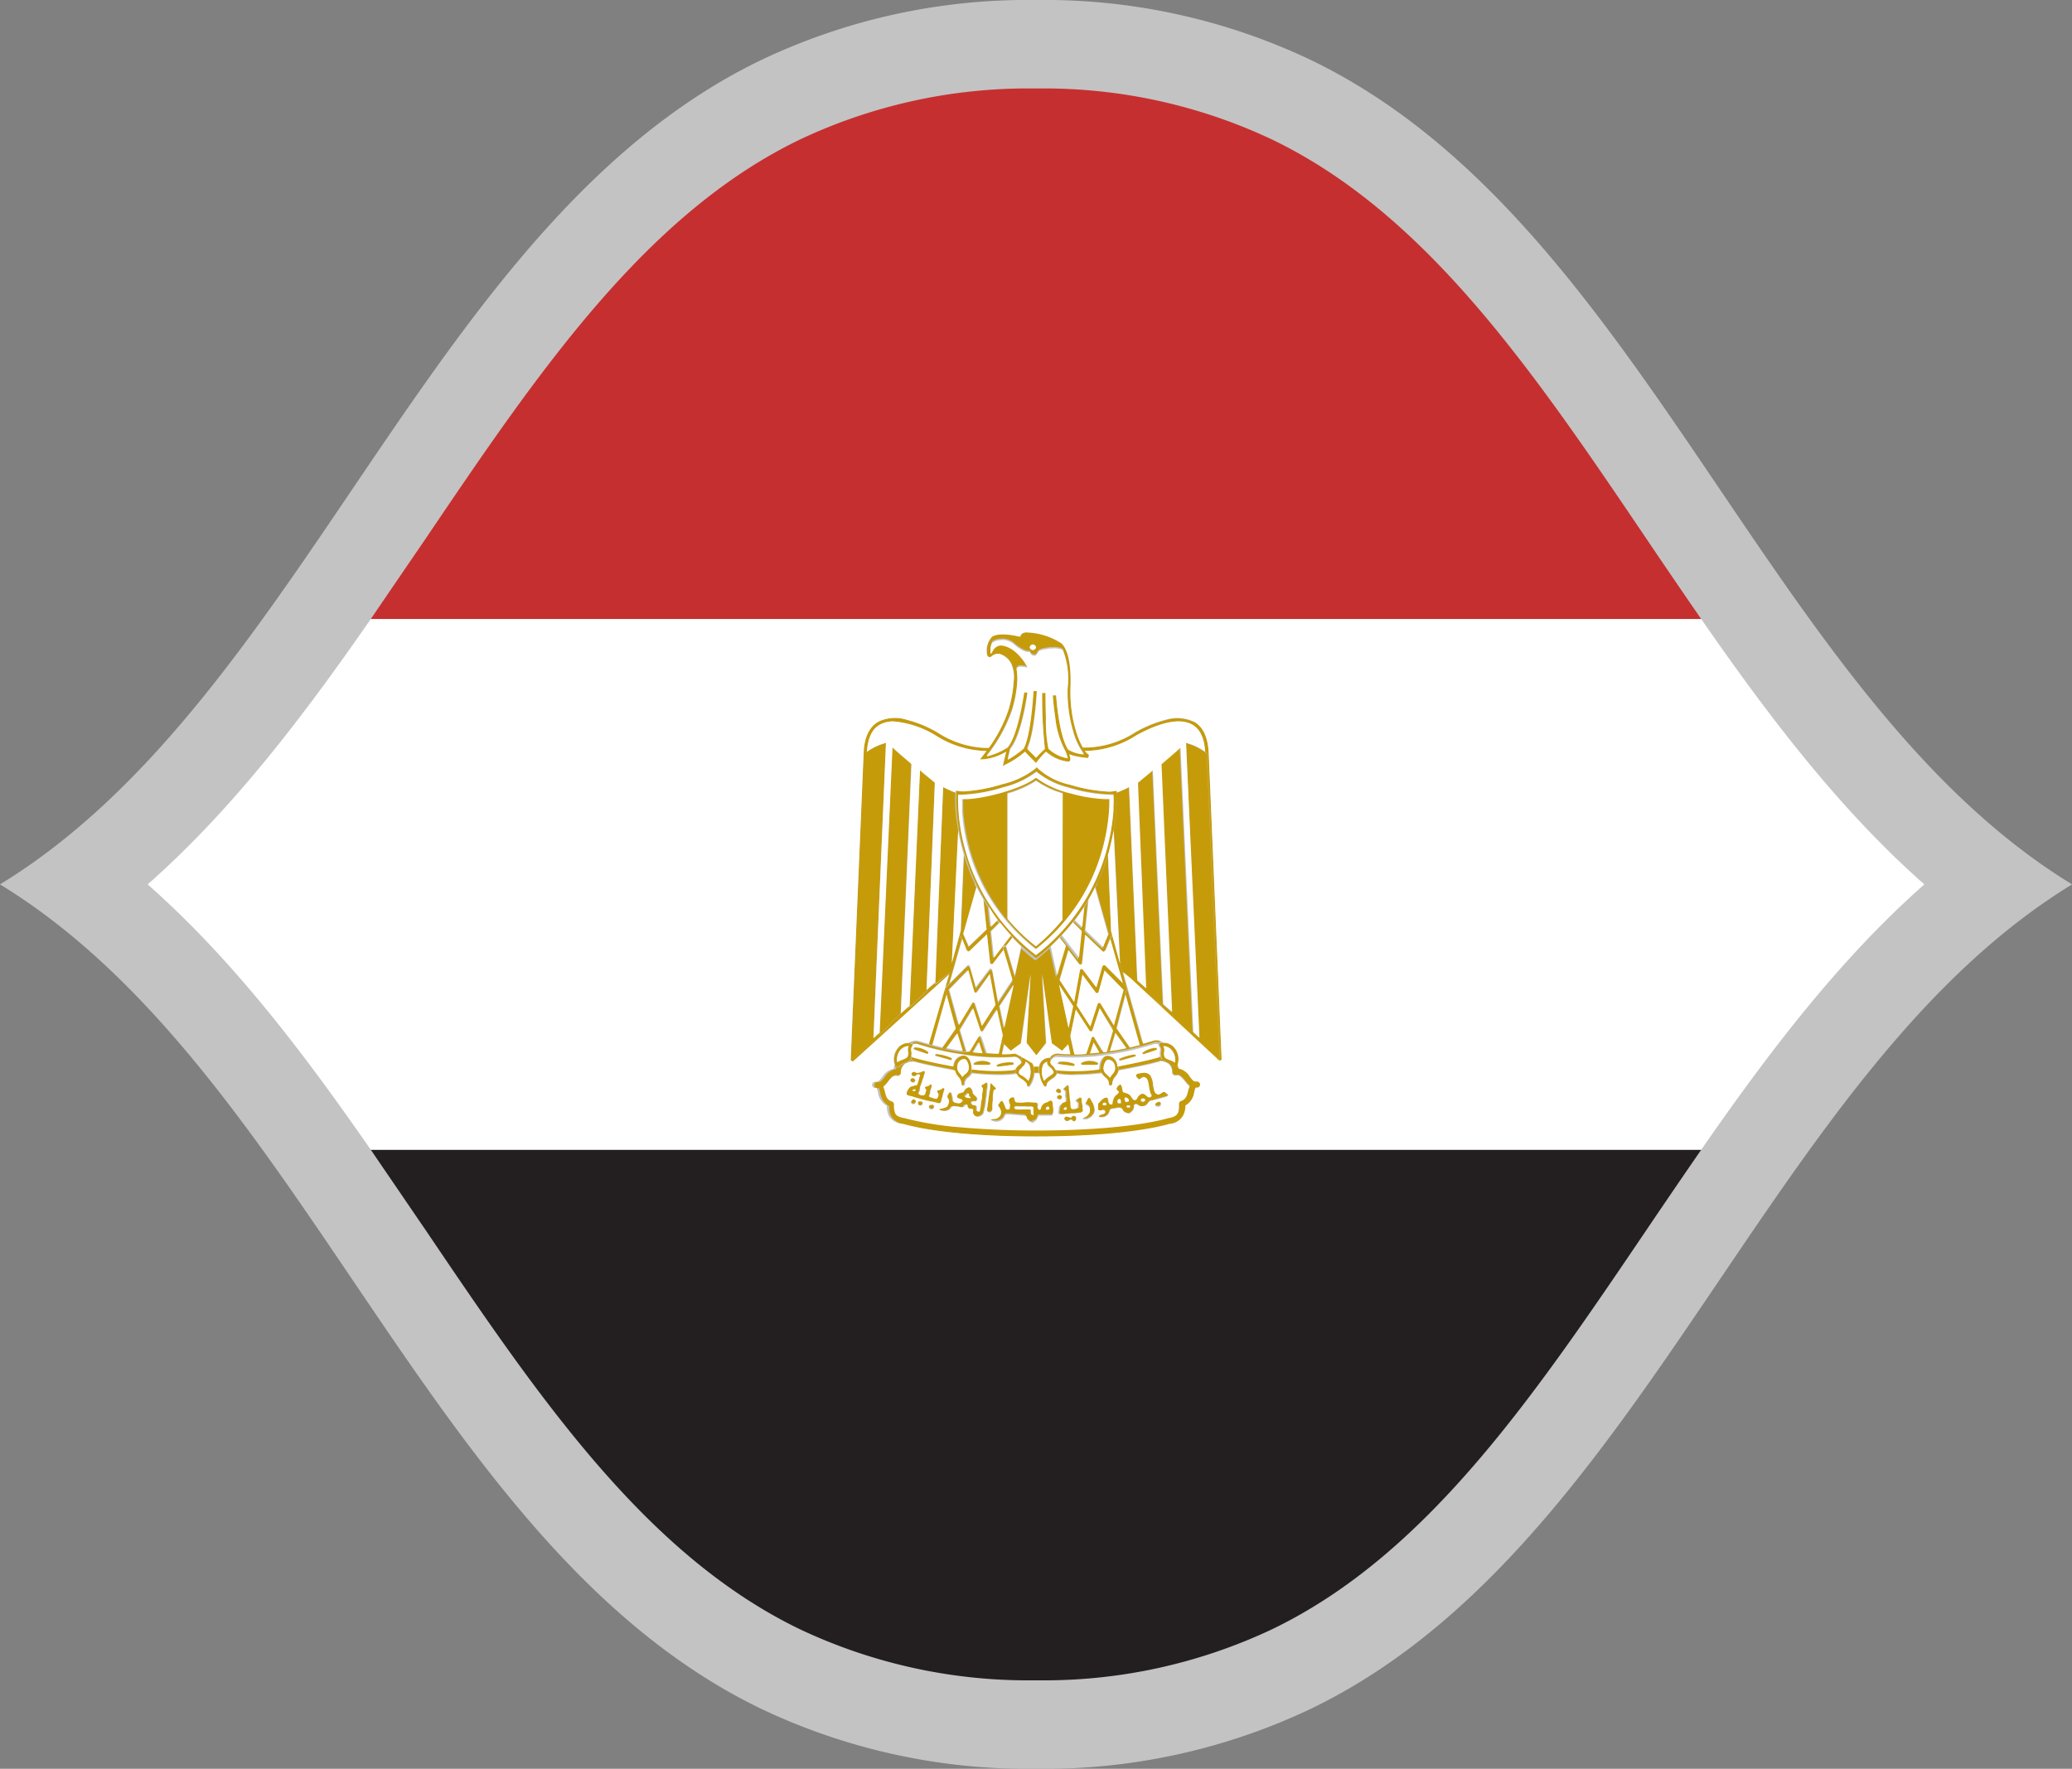 <svg id="FBWC2023_Flags_Digital_Africa_EGY_RGB" xmlns="http://www.w3.org/2000/svg" viewBox="0 0 234.22 200"><rect x="0" y="0" width="234.22" height="200" fill="#808080" stroke="none"/><defs><style>.cls-1{fill:#c3c3c3;}.cls-2{fill:#231f20;}.cls-3{fill:#c62f2f;}.cls-4{fill:#c69b0a;}.cls-5{fill:#fff;}</style></defs><path id="Background" class="cls-1" d="M117.11,0a70.17,70.17,0,0,1,31,6.75c37.72,18.14,51.45,72.06,86.12,93.25h0c-34.67,21.19-48.4,75.11-86.12,93.25a70.17,70.17,0,0,1-31,6.75,70.17,70.17,0,0,1-31-6.75C48.4,175.11,34.67,121.19,0,100H0C34.67,78.81,48.4,24.89,86.12,6.75A70.17,70.17,0,0,1,117.11,0Z" transform="translate(0 0)"/><g id="Flag_EGY"><path class="cls-2" d="M48.1,139.07C60.89,158,73,175.83,90.46,184.24A60.38,60.38,0,0,0,116.53,190h1.16a60.38,60.38,0,0,0,26.07-5.76c17.49-8.41,29.57-26.27,42.36-45.17q3.06-4.53,6.19-9.07H41.91Q45,134.53,48.1,139.07Z" transform="translate(0 0)"/><path class="cls-3" d="M186.12,60.93C173.33,42,161.25,24.17,143.76,15.76A60.38,60.38,0,0,0,117.69,10h-1.16a60.38,60.38,0,0,0-26.07,5.76C73,24.17,60.89,42,48.1,60.93Q45,65.46,41.91,70h150.4Q189.18,65.47,186.12,60.93Z" transform="translate(0 0)"/><path class="cls-4" d="M107.31,110l0,.18-10.81,9.8a.19.19,0,0,1-.21,0,.21.21,0,0,1-.11-.18L97.6,85.14c.07-1.77.64-3,1.69-3.55a4.39,4.39,0,0,1,3.2-.2A13.35,13.35,0,0,1,106,82.84h0a10.66,10.66,0,0,0,5.27,1.68h.53l-.27.38h-.28a11,11,0,0,1-5.45-1.74A11,11,0,0,0,101,81.57a3.17,3.17,0,0,0-1.53.36c-.89.49-1.38,1.54-1.47,3.08l-.22.14-1.46,34.64,2.41-2.15v-.3l.7-.63,0,.3,2.41-2.46h0l1-.87v.24l1.94-1.89v-.1l1-.86v.23Zm27.63-28.36a4.42,4.42,0,0,0-3.21-.2,13.35,13.35,0,0,0-3.48,1.45h0A10.65,10.65,0,0,1,123,84.52c-.2,0-.4,0-.6,0a2.27,2.27,0,0,0,.25.38H123a10.9,10.9,0,0,0,5.44-1.74c1.27-.72,4.41-2.28,6.31-1.23.9.49,1.39,1.54,1.48,3.08l.21.14,1.46,34.64-2.41-2.15,0-.36-.69-.64,0,.37-2.41-2.46v-.14l-1-.89,0,.39L129.5,112v-.29l-1-.89,0,.45-.8-.65,10,9.29a.17.17,0,0,0,.13,0H138a.21.21,0,0,0,.11-.18l-1.46-34.65C136.55,83.37,136,82.17,134.94,81.59ZM134.07,84Zm1.4,33.33,0,.36,2.41,2.15-1.46-34.64-.21-.14A6.49,6.49,0,0,0,134.07,84ZM105.66,88.51c-.26-.26-1.2-1-1.68-1.42l-1.19,26.58v.24l1.94-1.89v-.1l.94-23.41Zm22.9,0h0l.93,23.22V112l1.94,1.89,0-.39-1.18-26.43C129.76,87.56,128.82,88.25,128.56,88.51Zm2.62-2.15h0l1.2,28.05v.14L134.8,117l0-.37-1.45-32.18C132.86,84.94,131.44,86.1,131.18,86.36ZM108,91.46a16.1,16.1,0,0,1,0-1.86,14.28,14.28,0,0,1-1.38-.62l-.94,22.08v.23l1.65-1.34.28-1,.72-15A23.38,23.38,0,0,1,108,91.46Zm-5-5.1c-.26-.26-1.68-1.42-2.15-1.9l-1.45,32.25,0,.3,2.41-2.46h0L103,86.36ZM100.15,84Zm23.9,15.86,1.55,5.5-.35-8.67A23.23,23.23,0,0,1,124.05,99.81Zm-15.43,5.5,1.55-5.49a21.87,21.87,0,0,1-1.2-3.16ZM98,85l-.22.14-1.46,34.64,2.41-2.15v-.3L100.15,84A6.46,6.46,0,0,0,98,85Zm30.54,25.83L127.61,89a14.28,14.28,0,0,1-1.38.62,19.45,19.45,0,0,1-.32,4.28l.72,15.07.28,1,.85.69.8.65ZM113.1,117.7l.13-.58h0l-.46,2.09h.45l.25-1.14Zm1.41-6.38h0l-1.07,4.89h0Zm.22-1,.72-3.27h0l-.72,3.28Zm-9.35,7.86,1.6-5.68-.17-.6a.2.2,0,0,1,0-.18l.47-.49,1.42-5-.17-.41.32-.13,1.5-5.31c-.08-.17-.16-.33-.23-.49l-1.55,5.49-1,3.64-.28,1,0,.18L105,118.05Zm6.55-12.89-.35.33.35,3.22a.18.18,0,0,0,.14.16h.05a.23.23,0,0,0,.15-.07l1.2-1.57-.12-.39.37-.11,0,.12.71-.93-.27-.27-1.93,2.53Zm-.05-.48-.24-2.28c-.07-.11-.15-.2-.21-.31s-.17-.3-.26-.45l.36,3.38ZM126.63,109l-1-3.64-1.55-5.5-.23.48,1.5,5.33.32.13-.17.41,1.42,5,.47.49a.2.2,0,0,1,0,.18l-.17.6,1.6,5.68.35-.09-2.28-8.1Zm-7.14,1.33-.72-3.28h0l.72,3.28Zm1.3,5.93-1.07-4.89h0l1.27,5.79-.2-.9Zm.2.9.13.59-.37.37.25,1.14h.45l-.46-2.09Zm-10.32.09a.17.17,0,0,0-.18.09l-1,1.65.41,0,.67-1.15.41,1.26.42,0-.6-1.8A.16.16,0,0,0,110.67,117.2Zm-1.26-9.65h0a.19.19,0,0,0,.13,0l2-1.92.35-.33,1-1-.25-.29-.81.77-.35.34-2,1.92-.58-1.42h0l-.32.13.17.41.52,1.27A.24.24,0,0,0,109.41,107.55Zm14.14,9.65a.16.16,0,0,0-.16.13l-.6,1.8.42,0,.41-1.26.67,1.15.41,0-1-1.65A.17.17,0,0,0,123.55,117.2Zm1.73-11.59h0l.32.13-.17.41-.52,1.27a.24.24,0,0,1-.14.12h0a.19.19,0,0,1-.13,0l-2-1.92-.35,3.22a.18.18,0,0,1-.14.16h-.05a.23.23,0,0,1-.15-.07l-1.2-1.57-1,3.38,1.64,2.49.65-3.58a.21.21,0,0,1,.15-.15.18.18,0,0,1,.19.08l1.52,2,.67-2.36a.21.21,0,0,1,.13-.13.19.19,0,0,1,.19,0l2,2,.47.49a.2.2,0,0,1,0,.18l-.17.6-1,3.82,1.52,2.14-.4.08-1.23-1.71-.61,2-.26,0-.16,0,.73-2.43L124.31,114l-.82,2.49a.18.18,0,0,1-.16.13.19.19,0,0,1-.18-.09l-1.54-2.38-.62,3h0l-.2-.9h0l.52-2.47-1.59-2.42h0l1.27,5.79.13.59-.37.37-.74.73-1.16-.85-1.08-7.79.45,7.75-1.11,1.41L116,117.91l.46-7.75L115.37,118l-1.16.85-.74-.73-.37-.37.13-.58h0l-.62-3-1.54,2.38a.19.19,0,0,1-.18.09.18.18,0,0,1-.16-.13l-.82-2.49-1.48,2.45.73,2.43-.16,0h0l-.26,0-.61-2-1.23,1.71-.4-.08,1.52-2.14-1-3.82-.17-.6a.2.2,0,0,1,0-.18l.47-.49,2-2a.19.19,0,0,1,.19,0,.21.21,0,0,1,.13.13l.67,2.36,1.52-2a.18.18,0,0,1,.19-.08.21.21,0,0,1,.15.15l.65,3.58,1.64-2.49-1-3.38-.12-.39.37-.11,0,.12,1,3.34h0l.72-3.27c.5.45,1,.88,1.55,1.3l0,0h.11l0,0c.54-.42,1.06-.86,1.56-1.31l.72,3.28h0l1-3.34-.72-.93c.09-.1.19-.18.27-.28l1.94,2.54.33-3-1-1,.24-.3.82.78.24-2.3c.07-.1.14-.19.2-.29s.18-.31.27-.47l-.36,3.4,2,1.92Zm-12.78,8-.64-3.49-1.49,2a.2.2,0,0,1-.19.08.19.19,0,0,1-.15-.14l-.67-2.41-2.15,2.2,1.1,4,1.49-2.45a.2.2,0,0,1,.17-.09h0a.21.21,0,0,1,.16.13L111,116Zm.93,2.59h0l1.08-4.89h0l-1.59,2.42Zm8.29-2.59,1.53,2.38.82-2.5a.21.21,0,0,1,.16-.13.18.18,0,0,1,.19.09l1.49,2.45,1.1-4-2.15-2.2-.67,2.41a.19.19,0,0,1-.15.14.2.2,0,0,1-.19-.08l-1.49-2Zm11.14,7h0a.18.18,0,0,1-.17-.11c-.08-.16-.35-.27-.61-.37a1.82,1.82,0,0,1-.7-.42,1.28,1.28,0,0,1-.28.16,1.77,1.77,0,0,1,1,.27,1.2,1.2,0,0,1,.44,1,.35.35,0,0,0,.43.34c.37-.07.59.15,1,.64a3.74,3.74,0,0,0,.54.59,3.06,3.06,0,0,0-.18.56c-.12.49-.22.91-.79,1.1a.36.36,0,0,0-.24.34c0,.94,0,1.38-1.13,1.58h0c-3.17.89-8.63,1.41-15,1.41h0c-3,0-5.94-.13-8.48-.36a36.3,36.3,0,0,1-6.44-1.05h0c-.73-.13-.94-.36-1-.53a2.3,2.3,0,0,1-.14-1,.36.36,0,0,0-.24-.34c-.57-.19-.67-.61-.79-1.1a3.06,3.06,0,0,0-.18-.56,3.32,3.32,0,0,0,.54-.59c.38-.49.6-.71,1-.64a.32.32,0,0,0,.3-.07.33.33,0,0,0,.14-.27,1.18,1.18,0,0,1,.44-1,1.71,1.71,0,0,1,1-.27,1.28,1.28,0,0,1-.28-.16,1.82,1.82,0,0,1-.7.42c-.26.1-.53.21-.61.37a.18.18,0,0,1-.17.11h0a.19.19,0,0,1-.17-.1,1,1,0,0,1,0-.16,1.8,1.8,0,0,0-.11.43,1.91,1.91,0,0,0-1.28.92c-.28.36-.43.52-.59.54l-.21,0a.37.37,0,0,0-.36.31.36.36,0,0,0,.27.39l.2,0c.07,0,.11.17.2.51a2,2,0,0,0,1,1.51,2.44,2.44,0,0,0,.23,1.15,1.93,1.93,0,0,0,1.51.89c3.19.91,8.69,1.43,15.1,1.43s11.91-.52,15.14-1.43a1.9,1.9,0,0,0,1.48-.89A2.35,2.35,0,0,0,134,125a2,2,0,0,0,1-1.51c.08-.34.12-.46.19-.51l.2,0a.36.36,0,0,0,.27-.39.37.37,0,0,0-.36-.31l-.21,0c-.16,0-.31-.18-.59-.54a1.91,1.91,0,0,0-1.28-.92,1.8,1.8,0,0,0-.11-.43,1,1,0,0,1-.05.16A.19.19,0,0,1,132.86,120.67Zm-16,.63h.54a2.38,2.38,0,0,1,0-.71h-.61A2.1,2.1,0,0,1,116.84,121.3ZM103.21,118s0,0,0,.06a.84.84,0,0,1,.47-.06,31,31,0,0,0,5.27,1.21h0a24.69,24.69,0,0,0,5.81.26.81.81,0,0,1,.72.66c0-.07,0-.14-.06-.27a.17.17,0,0,1,0-.19.17.17,0,0,1,.16-.11h.06a1.13,1.13,0,0,0-.89-.48h0a11.92,11.92,0,0,1-1.5.08h-.45c-.44,0-.89,0-1.34-.07l-.42,0-1.08-.11-.41,0-.36,0-.16,0h0l-.26,0c-.64-.09-1.26-.2-1.84-.33l-.4-.08-1.12-.28-.35-.09-1.25-.37h0a1.25,1.25,0,0,0-1,.25,1.61,1.61,0,0,1,.31,0A.18.18,0,0,1,103.21,118Zm0,1.94c1.36.38,3.35.76,4.64,1a1.24,1.24,0,0,1,0-.39c-1.29-.23-3.2-.61-4.51-1a1.91,1.91,0,0,1-.32-.17,1.24,1.24,0,0,1,0,.16v0a.42.42,0,0,1-.11.15,1.28,1.28,0,0,0,.28.16l.06,0Zm11.57,1.24a1.11,1.11,0,0,1,0-.28,1.62,1.62,0,0,1-.35.09,20.82,20.82,0,0,1-4.59-.11,1.06,1.06,0,0,1-.11.38,27,27,0,0,0,3.1.19,12.07,12.07,0,0,0,1.65-.09,2.11,2.11,0,0,0,.29-.06A.53.53,0,0,1,114.77,121.22Zm14.07-3.08-1.12.28-.4.08c-.58.13-1.2.24-1.84.33l-.26,0-.16,0-.36,0-.41,0-1.08.11-.42,0c-.45,0-.9.06-1.34.07H121a11.12,11.12,0,0,1-1.45-.08h0a1.19,1.19,0,0,0-.91.48h0a.17.17,0,0,1,.16.11.17.17,0,0,1,0,.19c-.08.13-.1.2,0,.28a.81.81,0,0,1,.76-.67,24.36,24.36,0,0,0,5.76-.26h0a31.4,31.4,0,0,0,5.28-1.21.82.82,0,0,1,.46.06s0,0,0-.06a.18.18,0,0,1,.14-.11,1.63,1.63,0,0,1,.31,0,1.25,1.25,0,0,0-1-.25h0l-1.25.37Zm-7.48,3.35a27,27,0,0,0,3.1-.19,1.06,1.06,0,0,1-.11-.38,20.82,20.82,0,0,1-4.59.11,2.11,2.11,0,0,1-.36-.09.78.78,0,0,1,0,.28.53.53,0,0,1,0,.12,2.11,2.11,0,0,0,.29.06A12.16,12.16,0,0,0,121.36,121.49Zm9.54-1.88c-1.31.37-3.22.75-4.51,1a1.24,1.24,0,0,1,0,.39c1.29-.23,3.28-.62,4.64-1h0l0,0a1.28,1.28,0,0,0,.28-.16.58.58,0,0,1-.11-.15v0a1.24,1.24,0,0,1,0-.16A1.58,1.58,0,0,1,130.9,119.61Zm-29.71,1a1,1,0,0,1,0-.16,2,2,0,0,1,.29-1.84,1.56,1.56,0,0,1,1.33-.65,1.61,1.61,0,0,1,.31,0,.18.18,0,0,1,.14.11s0,0,0,.06,0,.09,0,.12a.7.7,0,0,0-.16.62,1.42,1.42,0,0,1,0,.6,1.24,1.24,0,0,1,0,.16v0a.42.42,0,0,1-.11.15,1.82,1.82,0,0,1-.7.42c-.26.1-.53.21-.61.37a.18.18,0,0,1-.17.11h0A.19.19,0,0,1,101.19,120.57Zm.24-.46a2.52,2.52,0,0,1,.57-.28c.26-.1.52-.2.6-.37a1,1,0,0,0,.05-.56.93.93,0,0,1,.07-.62,1.26,1.26,0,0,0-1,.52A1.7,1.7,0,0,0,101.43,120.11Zm8.33,1.19a1.71,1.71,0,0,1-.4.47.88.88,0,0,0-.41.75.19.19,0,0,1-.19.19.2.2,0,0,1-.19-.19,1.29,1.29,0,0,0-.37-.85,1.81,1.81,0,0,1-.36-.69,1.24,1.24,0,0,1,0-.39.62.62,0,0,1,0-.13,1.21,1.21,0,0,1,1.14-1.11c.6,0,.92.81.92,1.39a1,1,0,0,1,0,.18A1.06,1.06,0,0,1,109.76,121.3Zm-.24-.56c0-.41-.23-1-.54-1a.83.83,0,0,0-.76.75v0a1,1,0,0,0,.29.91,3,3,0,0,1,.27.39,1.79,1.79,0,0,1,.33-.34A.88.88,0,0,0,109.52,120.74Zm6-.57c0-.07,0-.14-.06-.27a.17.17,0,0,1,0-.19.17.17,0,0,1,.16-.11h.06a1.14,1.14,0,0,1,1.05.63,1.12,1.12,0,0,1,.12.35,2.1,2.1,0,0,1,0,.71,3.07,3.07,0,0,1-.52,1.45.21.21,0,0,1-.16.08h-.06a.21.21,0,0,1-.13-.19c0-.27-.3-.48-.6-.69a1.3,1.3,0,0,1-.57-.6.53.53,0,0,1,0-.12,1.11,1.11,0,0,1,0-.28,1.31,1.31,0,0,1,.45-.55A.75.75,0,0,0,115.48,120.17Zm.4-.15c.05.32-.2.52-.38.67s-.35.3-.35.53.23.27.43.41a2.21,2.21,0,0,1,.63.55,2.14,2.14,0,0,0,.13-1.77A.78.78,0,0,0,115.88,120Zm15.27-2.09a1.63,1.63,0,0,1,.31,0,1.56,1.56,0,0,1,1.33.65,2,2,0,0,1,.29,1.84,1,1,0,0,1-.05.16.19.19,0,0,1-.17.1h0a.18.18,0,0,1-.17-.11c-.08-.16-.35-.27-.61-.37a1.82,1.82,0,0,1-.7-.42.58.58,0,0,1-.11-.15v0a1.81,1.81,0,0,1-.06-.76.71.71,0,0,0-.17-.62s0-.07,0-.12,0,0,0-.06A.18.18,0,0,1,131.15,117.93Zm.35.35a.93.93,0,0,1,.07.62,1,1,0,0,0,.05.56c.08.17.34.27.6.37a2.52,2.52,0,0,1,.57.28,1.7,1.7,0,0,0-.3-1.31A1.26,1.26,0,0,0,131.5,118.28Zm-7.15,2.64a1,1,0,0,1,0-.18c0-.58.32-1.39.92-1.39a1.21,1.21,0,0,1,1.14,1.11.62.62,0,0,1,0,.13,1.24,1.24,0,0,1,0,.39,1.81,1.81,0,0,1-.36.69,1.29,1.29,0,0,0-.37.85.2.2,0,0,1-.19.19.19.19,0,0,1-.19-.19.88.88,0,0,0-.41-.75,1.71,1.71,0,0,1-.4-.47A1.06,1.06,0,0,1,124.35,120.92Zm.76.57a1.79,1.79,0,0,1,.33.34,3,3,0,0,1,.27-.39,1,1,0,0,0,.3-.91.09.09,0,0,1,0,0,.83.83,0,0,0-.76-.75c-.31,0-.54.6-.54,1A.88.88,0,0,0,125.11,121.49Zm-6.5-1.88h0a.17.17,0,0,1,.16.11.17.17,0,0,1,0,.19c-.08.13-.1.2,0,.28a.81.81,0,0,0,.21.21,1.23,1.23,0,0,1,.44.55.78.78,0,0,1,0,.28.53.53,0,0,1,0,.12,1.3,1.3,0,0,1-.57.6c-.3.21-.6.42-.6.69a.2.2,0,0,1-.14.19h0a.21.21,0,0,1-.16-.08,3,3,0,0,1-.52-1.44,2.38,2.38,0,0,1,0-.71,1.9,1.9,0,0,1,.12-.36A1.17,1.17,0,0,1,118.61,119.61Zm-.74.8a2.18,2.18,0,0,0,.14,1.77,2.32,2.32,0,0,1,.62-.55c.21-.14.44-.3.44-.41s-.13-.35-.35-.53-.43-.35-.38-.67A.83.83,0,0,0,117.87,120.41Zm-14.43-1.71a.05.05,0,0,0,0,0l1.41.47h0a.13.13,0,0,0,.11-.06.12.12,0,0,0,0-.16,2.4,2.4,0,0,0-1.5-.52.13.13,0,0,0-.09.24Zm9.24,1.84a.14.14,0,0,0,.13.08h0l1.66-.22h0a.12.12,0,0,0,.11-.07.15.15,0,0,0,0-.13.15.15,0,0,0-.13-.07h0a3.64,3.64,0,0,0-1.74.25A.16.16,0,0,0,112.68,120.54Zm-6.92-1.29a.14.14,0,0,0,0,.16h0a.26.26,0,0,0,.09,0l1.66.46h0a.13.13,0,0,0,.13-.08.14.14,0,0,0-.06-.17,5.56,5.56,0,0,0-1.72-.49A.13.13,0,0,0,105.76,119.25Zm4.42,1.15h1.68a.13.13,0,0,0,.12-.08.14.14,0,0,0,0-.15,2,2,0,0,0-1.83,0,.13.13,0,0,0-.07.15A.14.14,0,0,0,110.18,120.4Zm16.36-.55a.13.13,0,0,0,.13.08h0l1.67-.47a.11.11,0,0,0,.07,0,.15.15,0,0,0,0-.17.14.14,0,0,0-.14-.06,5.56,5.56,0,0,0-1.72.49A.14.14,0,0,0,126.54,119.85Zm-6.9.51a.12.12,0,0,0,.1,0h0l1.66.22h0a.14.14,0,0,0,.13-.08.16.16,0,0,0,0-.16,3.67,3.67,0,0,0-1.75-.25h0a.16.16,0,0,0-.14.08.14.14,0,0,0,0,.15Zm2.64-.2a.15.15,0,0,0-.06.11.13.13,0,0,0,.14.13H124a.14.14,0,0,0,.13-.1.13.13,0,0,0-.07-.15A2,2,0,0,0,122.28,120.16Zm6.9-1a.14.14,0,0,0,.11.07h0l1.42-.47a.13.13,0,0,0,.09-.15.12.12,0,0,0-.13-.11,2.56,2.56,0,0,0-1.51.51A.12.12,0,0,0,129.18,119.13ZM104.43,121h0Zm.83,3.84a.26.26,0,0,0-.17.07c-.08,0-.08.07-.08.17a.22.22,0,0,0,.17.24.29.29,0,0,0,.36-.1c.09-.11.06-.23-.11-.34A.17.17,0,0,0,105.26,124.87Zm.84-.14-.15,0c-.47-.13-1-.19-1.45-.33-.33-.08-.63-.19-1-.27s-.4-.13-.6-.18-.43-.08-.46-.3a1.39,1.39,0,0,1,.27-.56.64.64,0,0,1,.49-.26.67.67,0,0,1,.4-.08,1.09,1.09,0,0,0,.15-.39c.11-.22.1-.49.23-.7,0-.28-.37-.18-.49,0a.32.32,0,0,1-.49-.18c0-.23.27-.27.46-.21s.41,0,.61,0a.65.65,0,0,1,.33-.14c.06,0,.1,0,.12.14s-.14.38-.14.59a1.63,1.63,0,0,0-.19.52c-.08.21-.14.41-.21.62s-.09.35-.13.52.1.34.29.35.43,0,.44-.23.17-.39,0-.53.18-.21.28-.28.34-.33.45-.1a2.25,2.25,0,0,1-.15.58c-.06.17-.07.36-.13.54s.19.32.36.31.36.16.52.06a.76.76,0,0,0,.15-.52c-.11-.11-.26-.38,0-.4a1,1,0,0,0,.48-.24c.27-.07.19.24.12.38-.09.35-.17.7-.27,1C106.41,124.56,106.3,124.77,106.1,124.73Zm-2.68-1.52h-.06l-.11,0c-.09,0-.1.06-.1.1s0,.07.19.09l.08-.06C103.5,123.3,103.5,123.24,103.42,123.21Zm.61,1.3c-.19,0-.22,0-.26.15a.26.26,0,0,0,.19.32h0a.34.34,0,0,0,.26-.06c.06,0,.07-.08.06-.18S104.24,124.51,104,124.51Zm-.89-.21c-.22.17-.24.27-.09.41a.22.22,0,0,0,.19.08.23.23,0,0,0,.19-.08c.14-.13.14-.22,0-.37S103.24,124.23,103.14,124.3Zm.18-2a.05.05,0,0,1,.05,0s.12-.16.12-.23-.16-.22-.25-.25-.28,0-.33.24a.23.23,0,0,0,.2.3A.27.27,0,0,0,103.32,122.34Zm16.59,1.94a.28.28,0,0,0,.19-.27c0-.09-.07-.16-.21-.23l-.11,0-.11.06c-.15.08-.16.1-.15.25a.22.22,0,0,0,.18.24C119.8,124.33,119.8,124.33,119.91,124.28Zm3.69.53a.82.82,0,0,0-.2-.35.87.87,0,0,0-.14-.27c0-.08-.16-.17-.23-.08s-.13.26-.2.38-.12.17-.11.28.16.12.23.18a.59.59,0,0,1,.25.29,1.56,1.56,0,0,1,0,.43c0,.11-.12.16-.13.26a1.09,1.09,0,0,1-.41.33.44.44,0,0,0-.25.16s0,0,0,.07h0s0,0,0,0a2.36,2.36,0,0,0,.46,0c.11,0,.16-.08.25-.11a1.14,1.14,0,0,0,.32-.22c0-.08.14-.13.18-.22a1.4,1.4,0,0,0,.06-.5c0-.13-.07-.24-.07-.36A.52.52,0,0,0,123.6,124.81Zm-12-2.29c0,.23,0,.47-.09.7s0,.65-.12,1a8.89,8.89,0,0,1-.13,1c-.07.21-.07.44-.16.65s-.31.35-.54.42a.55.55,0,0,1-.67-.54c0-.16.1-.36-.16-.34a.36.36,0,0,1-.45-.37c-.09-.29-.39,0-.46.16s-.46-.05-.69-.05-.5-.09-.67.08a.8.8,0,0,1-.58.41,1.3,1.3,0,0,1-.73-.09c-.14-.22.24-.16.35-.2s.49-.09.55-.35a.86.86,0,0,0,.09-.68.41.41,0,0,1,0-.61c0-.23.3-.29.35,0a3,3,0,0,1,.14.68c0,.25.23.36.45.36a.48.48,0,0,0,.57-.16c.22-.23-.28-.34-.44-.39s0-.51.22-.56l.41-.13a.77.77,0,0,1,.69-.54.73.73,0,0,1,.36.65c.07.2.32.28.43.47s.16.53-.13.47-.36,0-.45.09a.25.25,0,0,0,.26.34c.2,0,.39.1.33.35,0,.1,0,.21,0,.31.15.07.33.16.36-.09s0-.55.12-.82.09-.52.11-.78.12-.43.08-.67a1.13,1.13,0,0,0,0-.26c-.19-.09-.22-.35,0-.37s.26-.16.38-.2h0C111.55,122.37,111.61,122.39,111.63,122.52Zm-2,1.5a.22.22,0,0,1-.13-.22c0-.09,0-.15-.08-.16s-.1,0-.19.13l-.17.15-.08,0,.06.06a.48.48,0,0,0,.37.14.35.35,0,0,0,.21,0C109.71,124.09,109.71,124,109.66,124Zm21.18.55c-.16.07-.23.16-.23.28s0,.1.08.16.1.07.25.06.17,0,.23-.07.13-.19,0-.37S131,124.48,130.84,124.57Zm.86-1.07c.1.16.59.43.17.52s-1.08.29-1.62.45c-.36,0-.41.33-.66.52s-.73.22-.88,0-.54-.13-.49.11a.75.75,0,0,1-.34.68c-.23.3-.69.05-.91-.17-.07-.4-.44-.37-.76-.28s-.7,0-.75.32a.87.87,0,0,1-.71.69,2.78,2.78,0,0,1-.5,0c0-.33.46-.22.62-.42s.12-.49-.18-.37-.47.13-.54-.11,0-.42,0-.61c.2-.21.34-.49.63-.6s.48-.22.51.11.11.73.49.52a1.55,1.55,0,0,1,.29-.89c.16-.2.64-.33.3-.62s.07-.61.29-.71c.27.18.2.62.33.89.28.08.61.1.79.35s.24.64.6.53.23-.47.51-.58c.22-.28.61,0,.79.16s.72,0,.43-.27a4.34,4.34,0,0,1-.22-1c-.07-.35-.1-.82-.54-.9-.28,0-.56.52-.75.06-.3-.16-.14-.49.17-.47a2.74,2.74,0,0,1,.5-.08h0a.93.93,0,0,1,.76.26,2.25,2.25,0,0,1,.35,1.2c.1.31.08.72.36.93S131.38,123.34,131.7,123.5ZM125,124.82a.17.17,0,0,0-.14-.13h0a.13.13,0,0,0-.16.06.21.21,0,0,0-.05.09s0,0,0,0a.06.06,0,0,0,0,.08l.06.05a.35.35,0,0,0,.26,0C125,125,125,124.91,125,124.82Zm1.7-.34a.24.24,0,0,0-.08-.18.18.18,0,0,0-.11,0,.3.3,0,0,0-.12.08c-.06.06-.06.09-.06.21s0,.19.2.19.16,0,.17-.06A.6.6,0,0,0,126.68,124.48Zm.65.16.15-.06c.09,0,.11,0,.11-.11a.38.38,0,0,0-.22-.29.37.37,0,0,0-.15-.06s-.07,0-.1.07-.05.06,0,.16a.63.63,0,0,1,0,.14S127.27,124.64,127.33,124.64Zm.42.45a.19.19,0,0,0-.13,0,.45.45,0,0,0-.18,0c-.07,0-.08.06-.08.1a.07.07,0,0,0,0,.07.65.65,0,0,0,.34,0A.1.1,0,0,0,127.75,125.09Zm1.65-.75a.2.2,0,0,0-.22-.11c-.13,0-.24.09-.24.18s0,.09.09.14l.12.07.13-.05C129.42,124.51,129.46,124.44,129.4,124.34Zm-7,1.16c0,.14-.07.33-.25.29s-.44.07-.66.07a8,8,0,0,0-1.1.08,1.35,1.35,0,0,1-.45,0s-.12,0-.15,0l0-.06c-.09-.12,0-.27,0-.4a1.38,1.38,0,0,1,.1-.49c.12-.1.18-.24.32-.31s.35-.06.37-.25a1.34,1.34,0,0,0-.07-.52,3.29,3.29,0,0,0,0-.54c0-.11-.37-.19-.19-.33s.26-.25.4-.36h0c.2,0,.21.18.22.32,0,.32.08.65.09,1s.08.53.09.8a1.4,1.4,0,0,0,.06.45c.09.19.32.15.48.09s.32,0,.28-.21a1.32,1.32,0,0,0,0-.44c0-.13-.32-.13-.23-.31s.24-.15.35-.26a.18.18,0,0,1,.32.11,3.38,3.38,0,0,0,.07.63C122.42,125.07,122.33,125.3,122.43,125.5Zm-1.84-.08v-.23h-.1a.17.17,0,0,0-.15.06c-.08.09-.1.16,0,.2l0,0,.13,0Zm.81.72a.27.27,0,0,0-.26.15c0,.07-.09.06-.31,0s-.29-.12-.42,0-.09.1-.09.17,0,.11.09.18h0a.2.2,0,0,0,.21.09c.08,0,.12,0,.15,0a.83.83,0,0,1,.24-.15l.07,0s0,0,.06,0,.1.16.23.18a.19.19,0,0,0,.2-.07c.09-.08.09-.08.09-.22s0-.15-.08-.21A.28.28,0,0,0,121.4,126.14Zm-9.21-.8c0-.12,0-.23,0-.35a3.66,3.66,0,0,1,.05-.57c0-.18,0-.37,0-.56a2.41,2.41,0,0,1,.07-.37.28.28,0,0,1,.15-.31c.09,0,.21-.14.08-.22a2.61,2.61,0,0,1-.43-.45c-.08-.13-.17.08-.17.16s0,.44-.06.66a1.22,1.22,0,0,0-.06.42c-.07.28-.07.56-.12.84a2.63,2.63,0,0,0-.06.48,2,2,0,0,0-.07.49s.06.06.08.09h0a.29.29,0,0,0,.32,0A.48.48,0,0,0,112.19,125.34Zm6.87-.1a5.48,5.48,0,0,1,0,.57c-.07,0-.1.19-.19.19-.5,0-1,0-1.49,0-.17.14-.09.5-.38.59s-.31.22-.45.18-.56-.33-.56-.66c-.17-.19-.57-.1-.82-.16-.48,0-1-.11-1.43-.09-.27.05-.25.45-.49.56a1,1,0,0,1-.87.24c-.14,0-.67-.07-.36-.25s.53,0,.74-.17a.71.71,0,0,0,.34-.72c0-.29-.27-.49-.35-.72.17-.13.27-.51.51-.45a4.07,4.07,0,0,1,.39.88c.21.17.52.06.44-.25.12-.24-.07-.46-.11-.68a.46.46,0,0,1,.44-.37h0a.3.3,0,0,1,.18.06c.06.21,0,.51.32.52a4.35,4.35,0,0,0,.81,0c.31,0,.6.06.91,0s.47,0,.63.15a1.48,1.48,0,0,1,0,.3c-.09.22.17.54.33.27a.84.84,0,0,1,.53-.69c.25,0,.46-.25.71-.18S119,125,119.06,125.24Zm-2.23,0a.29.29,0,0,0-.19-.11c-.29,0-.59,0-.88-.06-.13,0-.26,0-.39,0a1.53,1.53,0,0,0-.3,0,.73.73,0,0,0-.3,0c-.08,0-.18.14-.11.22s.16.07.24.1a2.72,2.72,0,0,0,.64,0l.76,0a.4.4,0,0,1,.21.07.34.34,0,0,1,0,.1c0,.1,0,.21,0,.32a.41.41,0,0,0,.21.15l.07,0c.07-.06,0-.16,0-.24Zm1.74.13a1.31,1.31,0,0,0,0-.15c0-.09,0-.11-.09-.11a.5.5,0,0,0-.23.13.17.17,0,0,0,0,.17c0,.07.2.08.35,0S118.58,125.42,118.57,125.39Zm1.35-1.87a.25.25,0,0,0,0-.36.55.55,0,0,0-.25-.13.39.39,0,0,0-.28.3.34.34,0,0,0,.15.22A.46.46,0,0,0,119.92,123.52Zm6.31-33.93h0a19.45,19.45,0,0,1-.32,4.28,22.78,22.78,0,0,1-.49,2.23c0,.18-.11.35-.17.53a23.23,23.23,0,0,1-1.2,3.17l-.23.48c-.24.49-.5,1-.77,1.42-.09.16-.17.32-.27.47s-.13.19-.2.29c-.33.52-.68,1-1.06,1.52l-.24.3c-.4.5-.82,1-1.26,1.45-.08.1-.18.18-.27.28-.32.33-.64.66-1,1h0c-.5.45-1,.89-1.56,1.31l0,0h-.11l0,0c-.54-.42-1-.85-1.55-1.3h0c-.34-.31-.66-.64-1-1l-.27-.27c-.44-.47-.86-1-1.25-1.46l-.25-.29c-.37-.49-.72-1-1-1.51-.07-.11-.15-.2-.21-.31s-.17-.3-.26-.45c-.27-.46-.53-.94-.77-1.42-.08-.17-.16-.33-.23-.49a21.87,21.87,0,0,1-1.2-3.16c-.06-.19-.12-.37-.17-.55a20.41,20.41,0,0,1-.49-2.21,23.38,23.38,0,0,1-.3-2.44,16.1,16.1,0,0,1,0-1.86h0l0-.2.19,0a4.3,4.3,0,0,0,.73.07,18.14,18.14,0,0,0,4.39-.82,9.41,9.41,0,0,0,3.75-1.79l.14-.16.13.17A7.73,7.73,0,0,0,121,88.74a17.77,17.77,0,0,0,4.34.77,3,3,0,0,0,.73-.08l.19,0Zm-.37,1.86c0-.79,0-1.36,0-1.64a3.94,3.94,0,0,1-.6,0,17.91,17.91,0,0,1-4.43-.78,9.34,9.34,0,0,1-3.67-1.8A10.07,10.07,0,0,1,113.42,89a17.94,17.94,0,0,1-4.49.83,3.86,3.86,0,0,1-.6,0,21.58,21.58,0,0,0,.8,6.22,22.46,22.46,0,0,0,8,11.92,22.41,22.41,0,0,0,8-11.92A23.57,23.57,0,0,0,125.86,91.45Zm-.45-1.18v.14c0,.45,0,.92,0,1.23a22.54,22.54,0,0,1-.75,4.39,21.6,21.6,0,0,1-2.82,6.21,21.92,21.92,0,0,1-4.61,5l-.09.06-.08-.06a21.85,21.85,0,0,1-8.17-15.61c0-.32,0-.8,0-1.26v-.16l.16,0a.93.93,0,0,0,.23,0c1.84,0,6.2-1.08,7.89-2.36l.08-.06.09.07a10.53,10.53,0,0,0,3.8,1.7,16.82,16.82,0,0,0,4,.65h.39ZM120.11,104V89.63a9.71,9.71,0,0,1-3-1.42,12.06,12.06,0,0,1-3.24,1.44v14.16A21.6,21.6,0,0,0,117.1,107,22.11,22.11,0,0,0,120.11,104Zm-8.33-19.51A15.85,15.85,0,0,0,114,80.29a13.86,13.86,0,0,0,.61-3.35,3.6,3.6,0,0,0-.31-2A2.21,2.21,0,0,0,113,73.93a1.14,1.14,0,0,0-.89.29.28.28,0,0,1-.31.06c-.13,0-.2-.2-.22-.45a2.35,2.35,0,0,1,.58-1.83c.73-.48,2.23-.24,3.19,0a.61.61,0,0,1,.13-.27.78.78,0,0,1,.65-.22A7.67,7.67,0,0,1,120,72.75c.52.52,1.12,1.83,1,5.07a15.38,15.38,0,0,0,.61,4.79,9,9,0,0,0,.78,1.9,2.27,2.27,0,0,0,.25.38,1.43,1.43,0,0,0,.5.47l-.08.35a8.82,8.82,0,0,1-1.09-.14,5,5,0,0,1-1.06-.28c.2.56.12.67.09.73a.25.25,0,0,1-.2.09h-.12a4.54,4.54,0,0,1-2.4-1.12,9.8,9.8,0,0,0-1,1.12l-.13.17L115.86,85a9.64,9.64,0,0,1-2.17,1.44l-.34.17.39-1.62a6.2,6.2,0,0,1-2.58.87h-.39l.25-.3s.2-.25.49-.65Zm2.54-4.12a17.5,17.5,0,0,1-2.76,5,7.68,7.68,0,0,0,2.32-1c1.2-1.35,1.87-6.18,1.88-6.22l.37,0c0,.2-.68,4.94-1.95,6.4l-.29,1.21a10.26,10.26,0,0,0,1.82-1.28c.84-1.56,1.1-6.45,1.1-6.5l.38,0c0,.2-.26,4.83-1.09,6.55l1,1a13.27,13.27,0,0,1,1-1,52.33,52.33,0,0,1-.31-6.33h.38s0,1.38.05,2.84a15.92,15.92,0,0,0,.27,3.46,4.15,4.15,0,0,0,2.2,1.09,6.06,6.06,0,0,0-.27-.77h0a10.17,10.17,0,0,1-1.15-3.83c-.21-1.34-.28-2.5-.28-2.52l.38,0c0,.05.28,4.54,1.36,6.14a3.87,3.87,0,0,0,1.79.54,7.7,7.7,0,0,1-1.22-2.56,15.66,15.66,0,0,1-.63-4.92,8.93,8.93,0,0,0-.55-4.32,2,2,0,0,0-1.09-.19l-.25,0a3.7,3.7,0,0,0-.69.11H118a2,2,0,0,0-.58.21,1.22,1.22,0,0,0-.13.19c-.08.15-.18.32-.34.32s-.32-.06-.38-.15l0,0a1.21,1.21,0,0,1-.1-.14c0-.07-.09-.14-.13-.14h0c-.34.06-.87-.19-1.57-.74a2,2,0,0,0-1.76-.59,1.55,1.55,0,0,0-.85.29,2,2,0,0,0-.17.52,2.45,2.45,0,0,0,0,.74l.09-.06c.05-.09.1-.2.17-.31a1.1,1.1,0,0,1,.85-.58c.59,0,1.88.42,3,2.38l.06.1-.12,0c-.31-.07-.86-.14-1,0a.64.64,0,0,0-.14.16A6.38,6.38,0,0,1,115,77,14.07,14.07,0,0,1,114.32,80.39Zm2.44-7.54a.36.36,0,0,0-.36.35.36.36,0,0,0,.71,0A.35.35,0,0,0,116.76,72.85Z" transform="translate(0 0)"/><path class="cls-5" d="M120.75,118.07l.25,1.14a11.12,11.12,0,0,1-1.45-.08h0a1.19,1.19,0,0,0-.91.48,1.17,1.17,0,0,0-1.08.63,1.9,1.9,0,0,0-.12.36h-.61a1.12,1.12,0,0,0-.12-.35,24.4,24.4,0,0,0-1.94-1.11h0a11.92,11.92,0,0,1-1.5.08l.25-1.14.74.73,1.16-.85,1.09-7.79-.46,7.75,1.11,1.41,1.11-1.41-.45-7.75,1.08,7.79,1.16.85ZM217.53,100c-9.67,8.53-17.68,19.13-25.22,30H41.91c-7.54-10.87-15.55-21.47-25.22-30,9.67-8.53,17.68-19.13,25.22-30h150.4C199.85,80.87,207.86,91.47,217.53,100Zm-79.44,19.79-1.46-34.65c-.08-1.77-.64-3-1.69-3.55a4.42,4.42,0,0,0-3.21-.2,13.35,13.35,0,0,0-3.48,1.45h0A10.65,10.65,0,0,1,123,84.52c-.2,0-.4,0-.6,0a9,9,0,0,1-.78-1.9,15.38,15.38,0,0,1-.61-4.79c.13-3.24-.47-4.55-1-5.07a7.67,7.67,0,0,0-3.92-1.25.78.78,0,0,0-.65.22.61.61,0,0,0-.13.27c-1-.23-2.46-.47-3.19,0a2.35,2.35,0,0,0-.58,1.83c0,.25.09.4.22.45a.28.28,0,0,0,.31-.06,1.14,1.14,0,0,1,.89-.29A2.21,2.21,0,0,1,114.27,75a3.6,3.6,0,0,1,.31,2,13.86,13.86,0,0,1-.61,3.35,15.85,15.85,0,0,1-2.19,4.22h-.53A10.66,10.66,0,0,1,106,82.84h0a13.35,13.35,0,0,0-3.48-1.45,4.39,4.39,0,0,0-3.2.2c-1.05.58-1.62,1.78-1.69,3.55l-1.47,34.65a.21.21,0,0,0,.11.18.19.19,0,0,0,.21,0l10.81-9.8L105,118.05l-1.25-.37h0a1.25,1.25,0,0,0-1,.25,1.56,1.56,0,0,0-1.33.65,2,2,0,0,0-.29,1.84,1.8,1.8,0,0,0-.11.43,1.91,1.91,0,0,0-1.28.92c-.28.36-.43.52-.59.54l-.21,0a.37.37,0,0,0-.36.31.36.36,0,0,0,.27.39l.2,0c.07,0,.11.17.2.51a2,2,0,0,0,1,1.51,2.44,2.44,0,0,0,.23,1.15,1.93,1.93,0,0,0,1.51.89c3.19.91,8.69,1.43,15.1,1.43s11.91-.52,15.14-1.43a1.9,1.9,0,0,0,1.48-.89A2.35,2.35,0,0,0,134,125a2,2,0,0,0,1-1.51c.08-.34.12-.46.19-.51l.2,0a.36.36,0,0,0,.27-.39.37.37,0,0,0-.36-.31l-.21,0c-.16,0-.31-.18-.59-.54a1.91,1.91,0,0,0-1.28-.92,1.8,1.8,0,0,0-.11-.43,2,2,0,0,0-.29-1.84,1.56,1.56,0,0,0-1.33-.65,1.25,1.25,0,0,0-1-.25h0l-1.25.37-2.28-8.1.85.69,10,9.29a.17.17,0,0,0,.13,0H138A.21.21,0,0,0,138.09,119.79Zm-15-34.43-.08.35a8.82,8.82,0,0,1-1.09-.14,5,5,0,0,1-1.06-.28c.2.56.12.67.09.73a.25.25,0,0,1-.2.09h-.12a4.54,4.54,0,0,1-2.4-1.12,9.8,9.8,0,0,0-1,1.12l-.13.17L115.86,85a9.64,9.64,0,0,1-2.17,1.44l-.34.17.39-1.62a6.2,6.2,0,0,1-2.58.87h-.39l.25-.3s.2-.25.49-.65h-.28a11,11,0,0,1-5.45-1.74A11,11,0,0,0,101,81.57a3.17,3.17,0,0,0-1.53.36c-.89.49-1.38,1.54-1.47,3.08A6.46,6.46,0,0,1,100.15,84h0l-1.41,33.39.7-.63,1.45-32.25c.47.48,1.89,1.64,2.15,1.9h0l-1.21,28.18,1-.87L104,87.09c.48.47,1.42,1.16,1.68,1.42h0l-.94,23.41,1-.86L106.61,89a14.28,14.28,0,0,0,1.38.62h0l0-.2.19,0a4.3,4.3,0,0,0,.73.07,18.14,18.14,0,0,0,4.39-.82,9.41,9.41,0,0,0,3.75-1.79l.14-.16.13.17A7.73,7.73,0,0,0,121,88.74a17.77,17.77,0,0,0,4.34.77,3,3,0,0,0,.73-.08l.19,0,0,.19h0a14.28,14.28,0,0,0,1.38-.62l.93,21.86,1,.89-.93-23.22h0c.26-.26,1.2-1,1.68-1.42l1.18,26.43,1,.89-1.2-28h0c.26-.26,1.68-1.42,2.15-1.9l1.45,32.18.69.64L134.07,84h0A6.49,6.49,0,0,1,136.23,85c-.09-1.54-.58-2.59-1.48-3.08-1.9-1.05-5,.51-6.31,1.23A10.9,10.9,0,0,1,123,84.9h-.37A1.43,1.43,0,0,0,123.13,85.36ZM108.8,96.11a20.41,20.41,0,0,1-.49-2.21l-.72,15,1-3.64.35-8.65C108.91,96.47,108.85,96.29,108.8,96.11Zm16.45.53.35,8.67,1,3.64-.72-15.07a22.78,22.78,0,0,1-.49,2.23C125.37,96.29,125.31,96.46,125.25,96.64Zm-10.53,13.65h0l.72-3.28c-.34-.31-.66-.64-1-1l-.71.93Zm-5.22-1.18a.21.21,0,0,1,.13.13l.67,2.36,1.52-2a.18.18,0,0,1,.19-.08.21.21,0,0,1,.15.15l.65,3.58,1.64-2.49-1-3.38-1.2,1.57a.23.23,0,0,1-.15.07h-.05a.18.18,0,0,1-.14-.16l-.35-3.22-2,1.92a.19.19,0,0,1-.13,0h0a.24.24,0,0,1-.14-.12l-.52-1.27-1.42,5,2-2A.19.19,0,0,1,109.5,109.11ZM107,112.46l-1.6,5.68,1.12.28,1.52-2.14Zm3,6.53,1.08.11-.41-1.26Zm-3-.49c.58.13,1.2.24,1.84.33l-.61-2Zm5.71-4.34-1.54,2.38a.19.19,0,0,1-.18.09.18.18,0,0,1-.16-.13l-.82-2.49-1.48,2.45.73,2.43.36,0,1-1.65a.17.17,0,0,1,.18-.09.16.16,0,0,1,.16.13l.6,1.8c.45,0,.9.06,1.34.07l.46-2.09Zm-2.24-2a.2.2,0,0,1-.19.08.19.19,0,0,1-.15-.14l-.67-2.41-2.15,2.2,1.1,4,1.49-2.45a.2.2,0,0,1,.17-.09h0a.21.21,0,0,1,.16.13L111,116l1.53-2.38-.64-3.49Zm2.54,1.6.52,2.47,1.07-4.89Zm-.22-9.74c-.37-.49-.72-1-1-1.51l.24,2.28Zm-.43,4.28,1.93-2.53c-.44-.47-.86-1-1.25-1.46l-1,1ZM109.52,107l2-1.92-.36-3.38c-.27-.46-.53-.94-.77-1.42l-1.5,5.31h0Zm14.79,7-.82,2.49a.18.18,0,0,1-.16.13.19.19,0,0,1-.18-.09l-1.54-2.38-.62,3,.46,2.09c.44,0,.89,0,1.34-.07l.6-1.8a.16.16,0,0,1,.16-.13.17.17,0,0,1,.18.09l1,1.65.36,0,.73-2.43Zm-4.81-3.72,1-3.34-.72-.93c-.32.33-.64.66-1,1l.72,3.28Zm2.79-5-1-1c-.4.5-.82,1-1.26,1.45l1.94,2.54Zm.92,13.85,1.08-.11-.67-1.15Zm-1.9-5.36-1.59-2.42,1.07,4.89Zm6.41,4.68,1.12-.28-1.6-5.68-1,3.82Zm-2.24.41c.64-.09,1.26-.2,1.84-.33l-1.23-1.71Zm-1.41-5.33a.21.21,0,0,1,.16-.13.18.18,0,0,1,.19.09l1.49,2.45,1.1-4-2.15-2.2-.67,2.41a.19.19,0,0,1-.15.14.2.2,0,0,1-.19-.08l-1.49-2-.64,3.49,1.53,2.38Zm-1.49-11c-.33.52-.68,1-1.06,1.52l.82.78Zm.47-.76-.36,3.4,2,1.92.58-1.42h0l-1.5-5.33C123.58,100.78,123.32,101.25,123.05,101.71Zm1.76,5.84h0a.19.19,0,0,1-.13,0l-2-1.92-.35,3.22a.18.18,0,0,1-.14.16h-.05a.23.23,0,0,1-.15-.07l-1.2-1.57-1,3.38,1.64,2.49.65-3.58a.21.21,0,0,1,.15-.15.18.18,0,0,1,.19.08l1.52,2,.67-2.36a.21.21,0,0,1,.13-.13.19.19,0,0,1,.19,0l2,2-1.42-5-.52,1.27A.24.24,0,0,1,124.81,107.55ZM131.05,120l0,0a1.77,1.77,0,0,1,1,.27,1.2,1.2,0,0,1,.44,1,.35.35,0,0,0,.43.34c.37-.07.59.15,1,.64a3.74,3.74,0,0,0,.54.59,3.06,3.06,0,0,0-.18.56c-.12.49-.22.91-.79,1.1a.36.36,0,0,0-.24.34c0,.94,0,1.38-1.13,1.58h0c-3.17.89-8.63,1.41-15,1.41h0c-3,0-5.94-.13-8.48-.36a36.3,36.3,0,0,1-6.44-1.05h0c-.73-.13-.94-.36-1-.53a2.3,2.3,0,0,1-.14-1,.36.36,0,0,0-.24-.34c-.57-.19-.67-.61-.79-1.1a3.06,3.06,0,0,0-.18-.56,3.32,3.32,0,0,0,.54-.59c.38-.49.6-.71,1-.64a.32.32,0,0,0,.3-.07.33.33,0,0,0,.14-.27,1.18,1.18,0,0,1,.44-1,1.71,1.71,0,0,1,1-.27l.06,0h0c1.36.38,3.35.76,4.64,1a1.81,1.81,0,0,0,.36.69,1.29,1.29,0,0,1,.37.85.2.2,0,0,0,.19.19.19.19,0,0,0,.19-.19.88.88,0,0,1,.41-.75,1.71,1.71,0,0,0,.4-.47,27,27,0,0,0,3.1.19,12.07,12.07,0,0,0,1.65-.09,2.11,2.11,0,0,0,.29-.06,1.3,1.3,0,0,0,.57.6c.3.21.6.42.6.69a.21.21,0,0,0,.13.19h.06a.21.21,0,0,0,.16-.08,3.07,3.07,0,0,0,.52-1.45h.54a3,3,0,0,0,.52,1.44.21.21,0,0,0,.16.08h0a.2.2,0,0,0,.14-.19c0-.27.3-.48.6-.69a1.3,1.3,0,0,0,.57-.6,2.11,2.11,0,0,0,.29.06,12.16,12.16,0,0,0,1.65.09,27,27,0,0,0,3.1-.19,1.71,1.71,0,0,0,.4.47.88.88,0,0,1,.41.75.19.19,0,0,0,.19.19.2.2,0,0,0,.19-.19h0a1.29,1.29,0,0,1,.37-.85,1.81,1.81,0,0,0,.36-.69c1.29-.23,3.28-.62,4.64-1Zm-27.65,4.37c-.11-.1-.16-.11-.26,0s-.24.27-.09.41a.22.22,0,0,0,.19.08.23.23,0,0,0,.19-.08C103.57,124.58,103.57,124.49,103.4,124.34Zm.88.4c0-.19,0-.23-.25-.23s-.22,0-.26.15a.26.26,0,0,0,.19.32h0a.34.34,0,0,0,.26-.06C104.28,124.87,104.29,124.84,104.28,124.74Zm1.15.17a.17.17,0,0,0-.17,0,.26.26,0,0,0-.17.07c-.08,0-.08.07-.08.17a.22.22,0,0,0,.17.24.29.29,0,0,0,.36-.1C105.63,125.14,105.6,125,105.43,124.91Zm.67-.18c.2,0,.31-.17.32-.34.1-.35.18-.7.27-1,.07-.14.15-.45-.12-.38a1,1,0,0,1-.48.24c-.26,0-.11.29,0,.4a.76.76,0,0,1-.15.52c-.16.1-.36,0-.52-.06s-.52-.08-.36-.31.07-.37.13-.54a2.25,2.25,0,0,0,.15-.58c-.11-.23-.3.08-.45.1s-.48.1-.28.28,0,.36,0,.53-.25.29-.44.23-.45-.15-.29-.35.1-.34.13-.52.13-.41.21-.62a1.63,1.63,0,0,1,.19-.52c0-.21.14-.38.14-.59s-.06-.14-.12-.14h0a.65.65,0,0,0-.33.14c-.2,0-.42.16-.61,0s-.43,0-.46.21a.32.32,0,0,0,.49.18c.12-.16.46-.26.49,0-.13.21-.12.48-.23.7a1.09,1.09,0,0,1-.15.39.67.67,0,0,0-.4.08.64.64,0,0,0-.49.26,1.39,1.39,0,0,0-.27.56c0,.22.28.28.46.3s.4.12.6.18.63.19,1,.27c.48.14,1,.2,1.45.33Zm-3-2.36a.27.27,0,0,0,.21,0,.05.05,0,0,1,.05,0s.12-.16.12-.23-.16-.22-.25-.25-.28,0-.33.24A.23.23,0,0,0,103.11,122.37Zm8.52.15c0-.13-.08-.15-.14-.12h0c-.12,0-.26.21-.38.2s-.23.28,0,.37a1.13,1.13,0,0,1,0,.26c0,.24-.11.43-.08.67s-.09.51-.11.78-.07.55-.12.82-.21.16-.36.09c0-.1,0-.21,0-.31.06-.25-.13-.32-.33-.35a.25.25,0,0,1-.26-.34c.09-.1.31-.07.45-.09s.28-.34.13-.47-.36-.27-.43-.47a.73.73,0,0,0-.36-.65.77.77,0,0,0-.69.54l-.41.13c-.21,0-.51.42-.22.56s.66.16.44.39a.48.48,0,0,1-.57.16c-.22,0-.46-.11-.45-.36a3,3,0,0,0-.14-.68c0-.25-.33-.19-.35,0a.41.41,0,0,0,0,.61.86.86,0,0,1-.09.68c-.06.26-.35.27-.55.35s-.49,0-.35.2a1.3,1.3,0,0,0,.73.09.8.8,0,0,0,.58-.41c.17-.17.45-.08.67-.08s.47.16.69.05.37-.45.46-.16a.36.36,0,0,0,.45.37c.26,0,.16.18.16.34a.55.55,0,0,0,.67.54c.23-.07.47-.17.54-.42s.09-.44.16-.65a8.89,8.89,0,0,0,.13-1c.08-.31.06-.64.12-1S111.61,122.75,111.63,122.52Zm.44,3.17a.48.48,0,0,0,.12-.35c0-.12,0-.23,0-.35a3.66,3.66,0,0,1,.05-.57c0-.18,0-.37,0-.56a2.41,2.41,0,0,1,.07-.37.28.28,0,0,1,.15-.31c.09,0,.21-.14.08-.22a2.61,2.61,0,0,1-.43-.45c-.08-.13-.17.08-.17.16s0,.44-.06.66a1.22,1.22,0,0,0-.06.42c-.07.28-.07.56-.12.84a2.63,2.63,0,0,0-.06.48,2,2,0,0,0-.07.49s.06.06.08.09h0A.29.29,0,0,0,112.07,125.69Zm7,.12a5.48,5.48,0,0,0,0-.57c-.09-.25,0-.56-.16-.76s-.46.16-.71.18a.84.84,0,0,0-.53.69c-.16.27-.42,0-.33-.27a1.48,1.48,0,0,0,0-.3c-.16-.19-.42-.13-.63-.15s-.6-.06-.91,0a4.35,4.35,0,0,1-.81,0c-.31,0-.26-.31-.32-.52a.3.3,0,0,0-.18-.06h0a.46.46,0,0,0-.44.37c0,.22.23.44.11.68.08.31-.23.42-.44.25a4.07,4.07,0,0,0-.39-.88c-.24-.06-.34.32-.51.45.08.23.33.43.35.72a.71.71,0,0,1-.34.72c-.21.19-.49.12-.74.17s.22.24.36.25a1,1,0,0,0,.87-.24c.24-.11.22-.51.49-.56.48,0,.95.08,1.43.09.25.06.65,0,.82.16,0,.33.28.53.56.66s.3-.14.45-.18.21-.45.38-.59c.49,0,1,0,1.49,0C119,126,119,125.86,119.11,125.81Zm.48-2.26a.46.46,0,0,0,.33,0,.25.25,0,0,0,0-.36.55.55,0,0,0-.25-.13.39.39,0,0,0-.28.3A.34.34,0,0,0,119.59,123.55Zm.11.74c.1,0,.1,0,.21,0a.28.28,0,0,0,.19-.27c0-.09-.07-.16-.21-.23l-.11,0-.11.06c-.15.08-.16.1-.15.25A.22.22,0,0,0,119.7,124.29Zm2,2.12c0-.14,0-.15-.08-.21a.28.28,0,0,0-.18-.06.27.27,0,0,0-.26.15c0,.07-.09.06-.31,0s-.29-.12-.42,0-.09.1-.09.17,0,.11.09.18h0a.2.2,0,0,0,.21.09c.08,0,.12,0,.15,0a.83.83,0,0,1,.24-.15l.07,0s0,0,.06,0,.1.16.23.18a.19.19,0,0,0,.2-.07C121.66,126.55,121.66,126.55,121.66,126.41Zm.77-.91c-.1-.2,0-.43-.09-.63a3.38,3.38,0,0,1-.07-.63.18.18,0,0,0-.32-.11c-.11.11-.27.13-.35.26s.19.18.23.31a1.32,1.32,0,0,1,0,.44c0,.18-.16.19-.28.21s-.39.1-.48-.09a1.4,1.4,0,0,1-.06-.45c0-.27-.07-.53-.09-.8s-.07-.66-.09-1c0-.14,0-.36-.22-.32h0c-.14.11-.27.24-.4.36s.14.22.19.33a3.29,3.29,0,0,1,0,.54,1.34,1.34,0,0,1,.07.52c0,.19-.26.15-.37.25s-.2.21-.32.31a1.38,1.38,0,0,0-.1.49c0,.13-.09.28,0,.4l0,.06s.1,0,.15,0a1.35,1.35,0,0,0,.45,0,8,8,0,0,1,1.1-.08c.22,0,.44-.07.66-.07S122.44,125.64,122.43,125.5Zm1.35,0c0-.13-.07-.24-.07-.36a.52.52,0,0,0-.11-.29.82.82,0,0,0-.2-.35.87.87,0,0,0-.14-.27c0-.08-.16-.17-.23-.08s-.13.26-.2.38-.12.17-.11.28.16.12.23.18a.59.59,0,0,1,.25.29,1.56,1.56,0,0,1,0,.43c0,.11-.12.16-.13.26a1.09,1.09,0,0,1-.41.33.44.44,0,0,0-.25.16s0,0,0,.07h0s0,0,0,0a2.36,2.36,0,0,0,.46,0c.11,0,.16-.08.25-.11a1.14,1.14,0,0,0,.32-.22c0-.08.14-.13.18-.22A1.4,1.4,0,0,0,123.78,125.46Zm7.42-.83c-.08-.14-.16-.15-.36-.06s-.23.16-.23.28,0,.1.08.16.1.07.25.06.17,0,.23-.07S131.3,124.81,131.2,124.63Zm-.47-1c-.28-.21-.26-.62-.36-.93a2.25,2.25,0,0,0-.35-1.2.93.93,0,0,0-.76-.26h0a2.74,2.74,0,0,0-.5.08c-.31,0-.47.31-.17.47.19.46.47-.1.75-.06.44.08.47.55.54.9a4.34,4.34,0,0,0,.22,1c.29.32-.21.52-.43.27s-.57-.44-.79-.16c-.28.11-.29.47-.51.58s-.41-.34-.6-.53-.51-.27-.79-.35c-.13-.27-.06-.71-.33-.89-.22.1-.63.51-.29.71s-.14.42-.3.62a1.55,1.55,0,0,0-.29.89c-.38.21-.45-.24-.49-.52s-.31-.23-.51-.11-.43.39-.63.6c0,.19,0,.41,0,.61s.36.13.54.11.42.19.18.37-.66.09-.62.42a2.78,2.78,0,0,0,.5,0,.87.87,0,0,0,.71-.69c.05-.31.5-.26.75-.32s.69-.12.76.28c.22.22.68.47.91.17a.75.75,0,0,0,.34-.68c-.05-.24.38-.24.49-.11s.64.18.88,0,.3-.52.66-.52c.54-.16,1.09-.25,1.62-.45s-.07-.36-.17-.52C131.38,123.34,131.09,124,130.73,123.67Zm-10.16,1.52h-.1a.17.17,0,0,0-.15.06c-.08.09-.1.16,0,.2l0,0,.13,0,.12,0v-.23Zm-11-1.39c0-.09,0-.15-.08-.16s-.1,0-.19.13l-.17.15-.08,0,.06.06a.48.48,0,0,0,.37.14.35.35,0,0,0,.21,0c.06,0,.06-.1,0-.11A.22.22,0,0,1,109.53,123.8Zm6.23,1.29c-.13,0-.26,0-.39,0a1.53,1.53,0,0,0-.3,0,.73.73,0,0,0-.3,0c-.08,0-.18.14-.11.22s.16.07.24.1a2.72,2.72,0,0,0,.64,0l.76,0a.4.4,0,0,1,.21.07.34.34,0,0,1,0,.1c0,.1,0,.21,0,.32a.41.41,0,0,0,.21.15l.07,0c.07-.06,0-.16,0-.24v-.61a.29.29,0,0,0-.19-.11C116.35,125.12,116.05,125.14,115.76,125.09Zm2.69,0a.5.5,0,0,0-.23.13.17.17,0,0,0,0,.17c0,.07.2.08.35,0s.06,0,0-.06a1.31,1.31,0,0,0,0-.15C118.51,125.15,118.5,125.13,118.45,125.13Zm6.39-.44h0a.13.13,0,0,0-.16.06.21.21,0,0,0-.05.09s0,0,0,0a.06.06,0,0,0,0,.08l.06.05a.35.35,0,0,0,.26,0c.08,0,.1-.08.08-.17A.17.17,0,0,0,124.84,124.69Zm-21.48-1.49-.11,0c-.09,0-.1.06-.1.1s0,.07.19.09l.08-.06c.08-.07.08-.13,0-.16Zm25.82,1c-.13,0-.24.09-.24.18s0,.09.09.14l.12.07.13-.05c.14-.06.18-.13.12-.23A.2.2,0,0,0,129.18,124.23Zm-1.59.24a.38.38,0,0,0-.22-.29.37.37,0,0,0-.15-.06s-.07,0-.1.07-.05.06,0,.16a.63.63,0,0,1,0,.14s.13.15.19.15l.15-.06C127.57,124.54,127.59,124.53,127.59,124.47Zm0,.57a.45.45,0,0,0-.18,0c-.07,0-.08.06-.08.1a.07.07,0,0,0,0,.07.65.65,0,0,0,.34,0,.1.1,0,0,0,0-.17A.19.19,0,0,0,127.62,125Zm-1-.74a.18.18,0,0,0-.11,0,.3.3,0,0,0-.12.08c-.06.06-.06.09-.06.21s0,.19.2.19.16,0,.17-.06a.6.6,0,0,0,0-.19A.24.24,0,0,0,126.6,124.3ZM103,119.44a1.42,1.42,0,0,0,0-.6.7.7,0,0,1,.16-.62s0-.07,0-.12a.84.84,0,0,1,.47-.06,31,31,0,0,0,5.27,1.21h0a24.69,24.69,0,0,0,5.81.26.81.81,0,0,1,.72.66.75.75,0,0,1-.22.22,1.31,1.31,0,0,0-.45.55,1.62,1.62,0,0,1-.35.09,20.82,20.82,0,0,1-4.59-.11,1,1,0,0,0,0-.18c0-.58-.32-1.39-.92-1.39a1.21,1.21,0,0,0-1.14,1.11.62.62,0,0,0,0,.13c-1.29-.23-3.2-.61-4.51-1A1.91,1.91,0,0,1,103,119.44Zm7,.86a.14.14,0,0,0,.13.1h1.68a.13.13,0,0,0,.12-.08.14.14,0,0,0,0-.15,2,2,0,0,0-1.83,0A.13.13,0,0,0,110.05,120.3Zm2.67.08a.16.16,0,0,0,0,.16.14.14,0,0,0,.13.08h0l1.66-.22h0a.12.12,0,0,0,.11-.07.15.15,0,0,0,0-.13.15.15,0,0,0-.13-.07h0A3.64,3.64,0,0,0,112.72,120.38Zm-6.82-1.19a.13.13,0,0,0-.14.06.14.14,0,0,0,0,.16h0a.26.26,0,0,0,.09,0l1.66.46h0a.13.13,0,0,0,.13-.08.14.14,0,0,0-.06-.17A5.56,5.56,0,0,0,105.9,119.19Zm-2.46-.49h0a.05.05,0,0,0,0,0l1.41.47h0a.13.13,0,0,0,.11-.06.12.12,0,0,0,0-.16,2.4,2.4,0,0,0-1.5-.52.13.13,0,0,0-.09.24Zm15.31,1.48a.81.81,0,0,1,.76-.67,24.36,24.36,0,0,0,5.76-.26h0a31.4,31.4,0,0,0,5.28-1.21.82.82,0,0,1,.46.06c0,.05,0,.09,0,.12a.71.71,0,0,1,.17.62,1.24,1.24,0,0,0,0,.6,1.58,1.58,0,0,1-.32.17c-1.31.37-3.22.75-4.51,1a.62.62,0,0,0,0-.13,1.21,1.21,0,0,0-1.14-1.11c-.6,0-.92.81-.92,1.39a1,1,0,0,0,0,.18,20.82,20.82,0,0,1-4.59.11,2.11,2.11,0,0,1-.36-.09,1.23,1.23,0,0,0-.44-.55A.81.81,0,0,1,118.75,120.18Zm7.85-.5a.14.14,0,0,0-.06.17.13.13,0,0,0,.13.08h0l1.67-.47a.11.11,0,0,0,.07,0,.15.15,0,0,0,0-.17.14.14,0,0,0-.14-.06A5.56,5.56,0,0,0,126.6,119.68Zm2.6-.71a.12.12,0,0,0,0,.16.14.14,0,0,0,.11.07h0l1.42-.47a.13.13,0,0,0,.09-.15.12.12,0,0,0-.13-.11A2.56,2.56,0,0,0,129.2,119Zm-6.92,1.19a.15.15,0,0,0-.06.11.13.13,0,0,0,.14.13H124a.14.14,0,0,0,.13-.1.13.13,0,0,0-.07-.15A2,2,0,0,0,122.28,120.16Zm-2.67,0a.14.14,0,0,0,0,.15h0a.12.12,0,0,0,.1,0h0l1.66.22h0a.14.14,0,0,0,.13-.08.16.16,0,0,0,0-.16,3.67,3.67,0,0,0-1.75-.25h0A.16.16,0,0,0,119.61,120.21ZM102,119.83c.26-.1.52-.2.6-.37a1,1,0,0,0,.05-.56.93.93,0,0,1,.07-.62,1.26,1.26,0,0,0-1,.52,1.7,1.7,0,0,0-.3,1.31A2.52,2.52,0,0,1,102,119.83Zm7.52.91c0-.41-.23-1-.54-1a.83.83,0,0,0-.76.75v0a1,1,0,0,0,.29.91,3,3,0,0,1,.27.39,1.79,1.79,0,0,1,.33-.34A.88.88,0,0,0,109.52,120.74Zm6,0c-.22.18-.35.3-.35.53s.23.27.43.41a2.21,2.21,0,0,1,.63.55,2.14,2.14,0,0,0,.13-1.77.78.78,0,0,0-.46-.39C115.93,120.34,115.68,120.54,115.5,120.69Zm16-2.41a.93.93,0,0,1,.07.62,1,1,0,0,0,.05.56c.08.17.34.27.6.37a2.52,2.52,0,0,1,.57.28,1.7,1.7,0,0,0-.3-1.31A1.26,1.26,0,0,0,131.5,118.28Zm-6.39,3.21a1.79,1.79,0,0,1,.33.34,3,3,0,0,1,.27-.39,1,1,0,0,0,.3-.91.09.09,0,0,1,0,0,.83.83,0,0,0-.76-.75c-.31,0-.54.6-.54,1A.88.88,0,0,0,125.11,121.49Zm-7.1.69a2.32,2.32,0,0,1,.62-.55c.21-.14.44-.3.44-.41s-.13-.35-.35-.53-.43-.35-.38-.67a.83.83,0,0,0-.47.39A2.18,2.18,0,0,0,118,122.18Zm7.85-30.73a23.57,23.57,0,0,1-.78,4.58,22.41,22.41,0,0,1-8,11.92,22.46,22.46,0,0,1-8-11.92,21.58,21.58,0,0,1-.8-6.22,3.86,3.86,0,0,0,.6,0,17.94,17.94,0,0,0,4.49-.83,10.07,10.07,0,0,0,3.77-1.75,9.34,9.34,0,0,0,3.67,1.8,17.91,17.91,0,0,0,4.43.78,3.94,3.94,0,0,0,.6,0C125.9,90.09,125.91,90.66,125.86,91.45Zm-.45-1v-.14H125a16.82,16.82,0,0,1-4-.65,10.53,10.53,0,0,1-3.8-1.7l-.09-.07-.08.06c-1.69,1.28-6,2.36-7.89,2.36a.93.93,0,0,1-.23,0l-.16,0v.16c0,.46,0,.94,0,1.26A21.61,21.61,0,0,0,117,107.26l.08.06.09-.06a21.92,21.92,0,0,0,4.61-5A21.6,21.6,0,0,0,124.62,96a22.54,22.54,0,0,0,.75-4.39C125.39,91.33,125.42,90.86,125.41,90.41Zm-5.3-.78a9.71,9.71,0,0,1-3-1.42,12.06,12.06,0,0,1-3.24,1.44v14.16A21.6,21.6,0,0,0,117.1,107a22.11,22.11,0,0,0,3-3Zm-8.55-4.19a7.68,7.68,0,0,0,2.32-1c1.2-1.35,1.87-6.18,1.88-6.22l.37,0c0,.2-.68,4.94-1.95,6.4l-.29,1.21a10.26,10.26,0,0,0,1.82-1.28c.84-1.56,1.1-6.45,1.1-6.5l.38,0c0,.2-.26,4.83-1.09,6.55l1,1a13.27,13.27,0,0,1,1-1,52.33,52.33,0,0,1-.31-6.33h.38s0,1.38.05,2.84a15.92,15.92,0,0,0,.27,3.46,4.15,4.15,0,0,0,2.2,1.09,6.06,6.06,0,0,0-.27-.77h0a10.17,10.17,0,0,1-1.15-3.83c-.21-1.34-.28-2.5-.28-2.52l.38,0c0,.05.28,4.54,1.36,6.14a3.87,3.87,0,0,0,1.79.54,7.7,7.7,0,0,1-1.22-2.56,15.66,15.66,0,0,1-.63-4.92,8.93,8.93,0,0,0-.55-4.32,2,2,0,0,0-1.09-.19l-.25,0a3.7,3.7,0,0,0-.69.11H118a2,2,0,0,0-.58.21,1.22,1.22,0,0,0-.13.19c-.08.15-.18.32-.34.32s-.32-.06-.38-.15l0,0a1.21,1.21,0,0,1-.1-.14c0-.07-.09-.14-.13-.14h0c-.34.06-.87-.19-1.57-.74a2,2,0,0,0-1.76-.59,1.55,1.55,0,0,0-.85.29,2,2,0,0,0-.17.52,2.45,2.45,0,0,0,0,.74l.09-.06c.05-.09.1-.2.17-.31a1.1,1.1,0,0,1,.85-.58c.59,0,1.88.42,3,2.38l.06.1-.12,0c-.31-.07-.86-.14-1,0a.64.64,0,0,0-.14.16A6.38,6.38,0,0,1,115,77a14.07,14.07,0,0,1-.63,3.43A17.5,17.5,0,0,1,111.56,85.44ZM116.4,73.2a.36.36,0,0,0,.71,0,.36.36,0,0,0-.71,0Z" transform="translate(0 0)"/></g></svg>